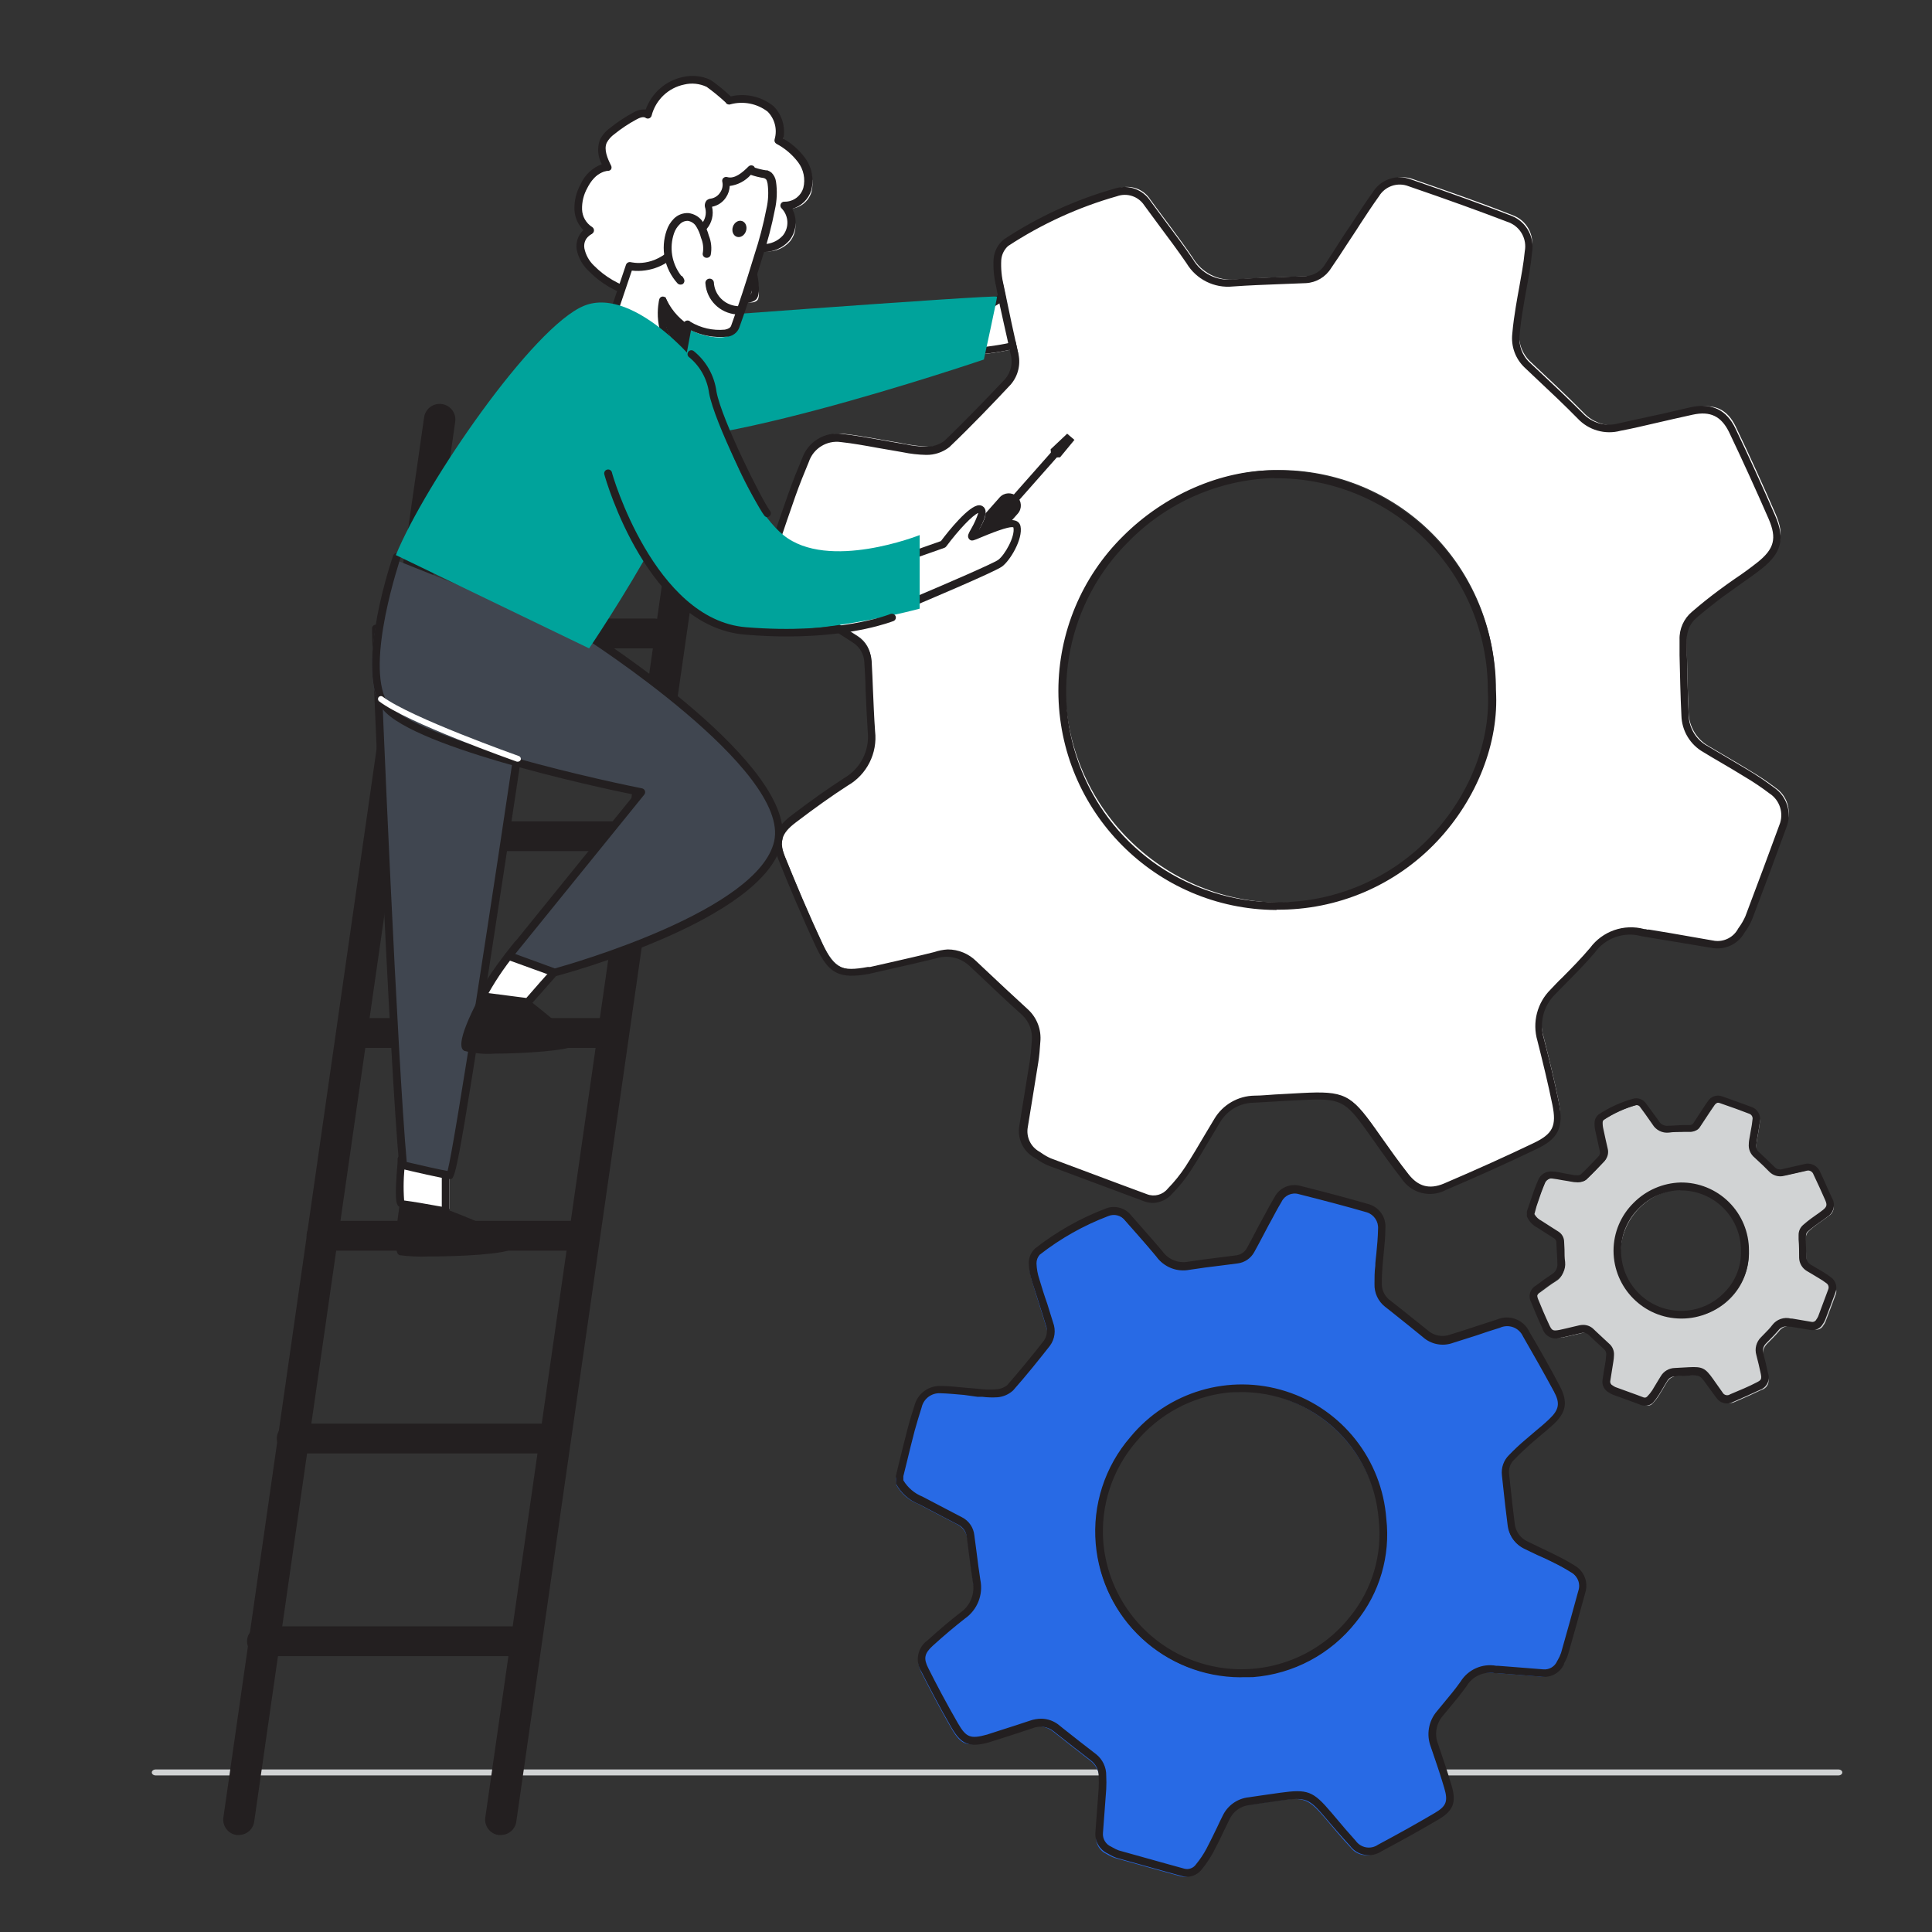 <?xml version="1.0" encoding="UTF-8"?>
<svg width="280px" height="280px" viewBox="0 0 280 280" version="1.1" xmlns="http://www.w3.org/2000/svg" xmlns:xlink="http://www.w3.org/1999/xlink">
    <rect x="0" y="0" width="280" height="280" fill="#333333" stroke="none"/>
    <defs>
        <rect id="path-1" x="0" y="0" width="280" height="280"></rect>
    </defs>
    <g id="1.3.2" stroke="none" stroke-width="1" fill="none" fill-rule="evenodd">
        <g id="数据管理-添加授权账户" transform="translate(-953, -314)">
            <g id="编组" transform="translate(953, 314)">
                <mask id="mask-2" fill="white">
                    <use xlink:href="#path-1"></use>
                </mask>
                <g id="矩形"></g>
                <g id="Settings_Flatline" mask="url(#mask-2)" fill-rule="nonzero">
                    <g transform="translate(22, 11)">
                        <path d="M127.904,29.727 C128.291,29.469 128.843,29.212 129.174,29.536 C129.505,29.861 129.306,30.454 129.041,30.846 C128.331,31.944 127.452,32.919 126.436,33.734 C128.164,32.928 130.003,32.392 131.889,32.144 C132.265,32.144 132.762,32.144 132.839,32.514 C132.916,32.883 132.64,33.073 132.397,33.253 C130.783,34.408 128.971,35.251 127.054,35.738 C128.195,35.547 129.366,35.67 130.443,36.096 C130.64,36.158 130.81,36.284 130.929,36.454 C131.128,36.868 130.686,37.282 130.289,37.506 C126.337,39.745 121.722,40.316 117.218,40.607 C117.038,40.638 116.852,40.61 116.688,40.529 C116.368,40.327 116.445,39.834 116.567,39.409 C118.333,34.462 123.72,32.469 127.904,29.727 Z" id="路径" fill="#FFFFFF"></path>
                        <path d="M116.805,40.619 C116.566,40.624 116.331,40.567 116.122,40.454 C115.594,40.047 115.445,39.332 115.769,38.759 C117.261,34.721 121.063,32.619 124.729,30.595 C125.72,30.045 126.745,29.495 127.69,28.9 C128.635,28.306 129.42,28.526 129.693,28.768 C130.206,29.23 130.194,29.979 129.693,30.771 C129.437,31.152 129.16,31.519 128.862,31.871 C129.915,31.563 130.993,31.342 132.084,31.211 C132.938,31.112 133.542,31.398 133.69,31.981 C133.769,32.311 133.69,32.796 133.007,33.28 C132.079,33.902 131.092,34.436 130.058,34.875 C130.317,34.941 130.572,35.022 130.821,35.117 C131.157,35.217 131.442,35.438 131.618,35.733 C131.936,36.339 131.618,37.032 130.729,37.494 C126.517,39.695 121.621,40.322 117.01,40.608 L116.805,40.619 Z M128.896,29.616 C128.681,29.645 128.476,29.728 128.304,29.858 L128.304,29.858 C127.337,30.452 126.301,31.024 125.299,31.585 C121.803,33.511 118.194,35.513 116.839,39.155 C116.783,39.295 116.76,39.446 116.771,39.596 C116.771,39.596 116.896,39.596 116.942,39.596 C121.496,39.321 126.164,38.759 130.183,36.614 C130.337,36.534 130.472,36.426 130.581,36.295 L130.581,36.295 L130.411,36.229 C129.394,35.844 128.288,35.734 127.211,35.909 C126.909,35.951 126.625,35.758 126.562,35.469 C126.505,35.182 126.69,34.902 126.984,34.831 C128.909,34.339 130.723,33.507 132.335,32.377 C132.381,32.35 132.423,32.317 132.46,32.278 L132.221,32.278 C130.33,32.507 128.487,33.015 126.756,33.786 C126.498,33.891 126.199,33.799 126.051,33.568 C125.903,33.338 125.951,33.038 126.164,32.862 C127.165,32.097 128.033,31.183 128.737,30.155 C128.878,29.987 128.955,29.777 128.953,29.561 L128.896,29.616 Z" id="形状" fill="#231F20"></path>
                        <path d="M244.438,246.308 L0.562,246.308 C0.252,246.308 0,246.114 0,245.876 C0,245.637 0.252,245.444 0.562,245.444 L244.438,245.444 C244.748,245.444 245,245.637 245,245.876 C245,246.114 244.748,246.308 244.438,246.308 Z" id="路径" fill="#D1D3D4"></path>
                        <path d="M68.097,35.736 C68.097,35.736 122.5,31.653 122.5,31.997 C122.5,32.341 120.592,41.103 120.592,41.103 C120.592,41.103 73.797,57.008 68.097,51.595 C62.397,46.183 68.097,35.736 68.097,35.736 Z" id="路径" fill="#00A39B"></path>
                        <path d="M50.567,254.942 C50.458,254.953 50.349,254.953 50.24,254.942 C49.01,254.763 48.158,253.627 48.333,252.402 L77.417,49.484 C77.594,48.242 78.749,47.379 79.996,47.556 C81.242,47.733 82.109,48.883 81.931,50.124 L52.824,253.02 C52.661,254.133 51.696,254.954 50.567,254.942 L50.567,254.942 Z" id="路径" fill="#231F20"></path>
                        <path d="M12.606,254.942 C12.498,254.953 12.388,254.953 12.28,254.942 C11.052,254.762 10.2,253.627 10.375,252.402 L39.465,49.484 C39.642,48.242 40.796,47.379 42.04,47.556 C43.285,47.733 44.151,48.883 43.973,50.124 L14.838,253.02 C14.676,254.124 13.726,254.943 12.606,254.942 L12.606,254.942 Z" id="路径" fill="#231F20"></path>
                        <path d="M52.117,229.023 L16.035,229.023 C14.802,229.023 13.803,228.056 13.803,226.863 C13.803,225.669 14.802,224.702 16.035,224.702 L52.117,224.702 C53.349,224.702 54.349,225.669 54.349,226.863 C54.349,228.056 53.349,229.023 52.117,229.023 Z" id="路径" fill="#231F20"></path>
                        <path d="M56.43,199.639 L20.348,199.639 C19.116,199.639 18.116,198.672 18.116,197.478 C18.116,196.285 19.116,195.318 20.348,195.318 L56.43,195.318 C57.663,195.318 58.662,196.285 58.662,197.478 C58.662,198.672 57.663,199.639 56.43,199.639 Z" id="路径" fill="#231F20"></path>
                        <path d="M60.743,170.255 L24.662,170.255 C23.429,170.255 22.43,169.288 22.43,168.094 C22.43,166.901 23.429,165.934 24.662,165.934 L60.743,165.934 C61.976,165.934 62.975,166.901 62.975,168.094 C62.975,169.288 61.976,170.255 60.743,170.255 Z" id="路径" fill="#231F20"></path>
                        <path d="M65.056,140.871 L28.976,140.871 C27.743,140.871 26.743,139.904 26.743,138.71 C26.743,137.517 27.743,136.55 28.976,136.55 L65.056,136.55 C66.289,136.55 67.289,137.517 67.289,138.71 C67.289,139.904 66.289,140.871 65.056,140.871 Z" id="路径" fill="#231F20"></path>
                        <path d="M69.369,112.351 L33.289,112.351 C32.056,112.351 31.056,111.384 31.056,110.19 C31.056,108.997 32.056,108.03 33.289,108.03 L69.369,108.03 C70.603,108.03 71.602,108.997 71.602,110.19 C71.602,111.384 70.603,112.351 69.369,112.351 Z" id="路径" fill="#231F20"></path>
                        <path d="M72.82,82.967 L36.74,82.967 C35.507,82.967 34.507,82 34.507,80.806 C34.507,79.613 35.507,78.646 36.74,78.646 L72.82,78.646 C74.053,78.646 75.053,79.613 75.053,80.806 C75.053,82 74.053,82.967 72.82,82.967 Z" id="路径" fill="#231F20"></path>
                        <path d="M89.797,70.082 C90.922,66.78 92.046,63.467 93.171,60.165 C93.767,58.463 94.453,56.784 95.15,55.104 C95.917,52.928 98.096,51.585 100.38,51.881 C103.057,52.185 105.7,52.749 108.365,53.177 C109.778,53.492 111.215,53.681 112.661,53.741 C113.727,53.764 114.769,53.426 115.619,52.783 C118.678,49.864 121.613,46.809 124.504,43.766 C125.51,42.602 125.853,41.005 125.415,39.529 C124.729,36.294 123.953,33.082 123.3,29.848 C122.991,28.595 122.87,27.304 122.941,26.016 C123.02,25.068 123.468,24.189 124.189,23.57 C129.118,20.352 134.502,17.894 140.159,16.278 C141.874,15.724 143.746,16.4 144.714,17.924 C146.749,20.73 148.898,23.457 150.843,26.32 C152.133,28.532 154.6,29.777 157.141,29.498 C160.661,29.239 164.204,29.183 167.747,29.014 C169.063,28.938 170.258,28.217 170.941,27.086 C172.2,25.216 173.392,23.3 174.63,21.451 C175.687,19.84 176.733,18.205 177.857,16.639 C178.871,14.977 180.917,14.269 182.738,14.948 C187.631,16.639 192.523,18.329 197.359,20.245 C199.249,20.995 200.353,22.973 200.002,24.979 C199.732,27.695 199.124,30.377 198.686,33.082 C198.483,34.356 198.292,35.641 198.191,36.925 C197.98,38.603 198.587,40.281 199.822,41.433 C202.397,43.868 205.018,46.268 207.503,48.804 C208.961,50.378 211.172,51.008 213.239,50.438 C216.737,49.672 220.212,48.827 223.709,48.06 C226.465,47.463 228.354,48.308 229.569,50.855 C231.571,55.04 233.494,59.255 235.338,63.501 C236.677,66.6 236.193,68.392 233.539,70.499 C231.739,71.931 229.794,73.17 227.916,74.534 C226.6,75.526 225.306,76.552 224.058,77.633 C222.982,78.524 222.38,79.865 222.427,81.262 C222.506,84.937 222.562,88.611 222.731,92.274 C222.784,94.305 223.899,96.158 225.666,97.154 C227.668,98.348 229.704,99.509 231.683,100.726 C232.932,101.463 234.138,102.272 235.293,103.149 C237.018,104.291 237.696,106.496 236.913,108.413 C235.308,112.83 233.663,117.241 231.976,121.644 C231.679,122.315 231.301,122.947 230.851,123.526 C230.037,124.985 228.387,125.764 226.746,125.464 C223.563,124.946 220.392,124.405 217.22,123.875 C216.984,123.875 216.737,123.875 216.5,123.763 C213.78,123.029 210.89,124.046 209.224,126.321 C207.436,128.44 205.411,130.356 203.477,132.362 C201.65,134.16 200.969,136.826 201.711,139.282 C202.487,142.37 203.252,145.458 203.882,148.58 C204.545,151.882 203.882,153.302 200.89,154.756 C196.583,156.829 192.208,158.779 187.81,160.661 C185.782,161.771 183.243,161.104 182.019,159.14 C180.32,156.987 178.757,154.733 177.171,152.49 C173.797,147.689 172.909,147.261 167.049,147.565 C164.8,147.678 162.461,147.825 160.167,147.949 C157.943,147.981 155.899,149.179 154.779,151.104 C153.385,153.358 152.047,155.77 150.584,158.035 C149.812,159.216 148.927,160.318 147.942,161.326 C147.052,162.38 145.595,162.756 144.309,162.262 C139.675,160.534 135.049,158.802 130.431,157.066 C129.804,156.788 129.208,156.444 128.654,156.041 C127.189,155.231 126.402,153.577 126.697,151.927 C127.203,148.783 127.743,145.649 128.226,142.505 C128.373,141.547 128.463,140.578 128.519,139.609 C128.693,138.015 128.1,136.433 126.922,135.348 C124.403,133.042 121.898,130.705 119.409,128.338 C117.968,126.925 115.873,126.411 113.943,126.997 C110.862,127.764 107.758,128.44 104.665,129.15 L104.305,129.24 C100.256,129.984 98.952,129.443 97.186,125.712 C95.24,121.565 93.463,117.327 91.731,113.078 C90.686,110.464 91.135,108.987 93.407,107.263 C95.881,105.381 98.389,103.555 100.999,101.876 C103.589,100.4 105.05,97.517 104.71,94.55 C104.485,91.248 104.395,87.946 104.226,84.632 C104.212,83.23 103.488,81.931 102.303,81.184 C99.559,79.425 96.792,77.701 94.059,75.92 C92.26,74.793 90.449,73.599 89.718,71.412 L89.797,70.082 Z M194.716,88.543 C194.734,80.181 191.418,72.157 185.504,66.257 C179.591,60.356 171.57,57.068 163.226,57.122 C148.774,57.054 132.376,69.756 132.388,88.577 C132.473,105.743 146.299,119.658 163.428,119.818 C183.503,119.852 195.604,102.394 194.716,88.543 Z" id="形状" fill="#FFFFFF"></path>
                        <path d="M145.136,163.341 C144.664,163.336 144.197,163.248 143.755,163.082 L139.958,161.664 C136.596,160.419 133.227,159.162 129.849,157.894 C129.276,157.645 128.73,157.336 128.221,156.972 L127.974,156.814 C126.302,155.908 125.397,154.031 125.727,152.155 C125.941,150.771 126.177,149.387 126.401,148.003 C126.693,146.247 126.974,144.492 127.255,142.736 C127.378,141.915 127.468,141.014 127.536,139.9 C127.696,138.481 127.175,137.07 126.132,136.097 C123.885,134.094 121.762,132.057 119.606,130.02 L118.617,129.097 C117.322,127.805 115.418,127.341 113.675,127.893 C111.519,128.422 109.351,128.917 107.183,129.401 L104.274,130.065 L104.016,130.132 C99.646,130.931 98.13,130.132 96.299,126.306 C94.154,121.726 92.256,117.135 90.841,113.646 C89.717,110.833 90.2,109.077 92.694,107.187 C95.558,105.004 97.984,103.293 100.309,101.785 C102.701,100.426 104.057,97.772 103.757,95.033 C103.623,92.985 103.533,90.903 103.443,88.889 C103.443,87.628 103.342,86.379 103.274,85.13 C103.266,83.911 102.64,82.779 101.612,82.126 L98.242,79.954 C96.636,78.941 95.019,77.917 93.413,76.87 C91.537,75.655 89.639,74.417 88.864,72.065 C88.853,72.005 88.853,71.944 88.864,71.885 L88.864,70.613 C88.854,70.554 88.854,70.493 88.864,70.433 L89.818,67.62 C90.616,65.257 91.413,62.882 92.256,60.53 C92.885,58.741 93.615,56.952 94.244,55.444 C95.087,53.024 97.517,51.535 100.051,51.888 C101.825,52.079 103.611,52.405 105.341,52.709 L108.037,53.182 L109.104,53.362 C110.133,53.593 111.183,53.718 112.238,53.733 C113.162,53.751 114.068,53.471 114.821,52.934 C118.078,49.817 121.122,46.621 123.672,43.932 C124.545,42.903 124.834,41.497 124.436,40.207 C124.132,38.778 123.818,37.348 123.492,35.93 C123.088,34.13 122.683,32.329 122.369,30.529 C122.049,29.223 121.924,27.877 121.998,26.534 C122.087,25.412 122.636,24.377 123.515,23.676 C128.467,20.409 133.892,17.927 139.599,16.316 C141.533,15.696 143.642,16.452 144.743,18.161 C145.462,19.152 146.192,20.131 146.922,21.11 C148.248,22.877 149.618,24.711 150.887,26.568 C152.06,28.606 154.327,29.754 156.66,29.493 C158.907,29.325 161.288,29.246 163.534,29.156 L167.275,29.01 C168.411,28.939 169.441,28.312 170.026,27.333 C170.768,26.208 171.487,25.082 172.205,23.957 C172.7,23.18 173.194,22.415 173.699,21.706 L174.227,20.896 C175.092,19.568 175.991,18.195 176.945,16.878 C178.088,15.005 180.399,14.211 182.449,14.988 C188.323,17.014 192.828,18.645 197.051,20.277 C199.176,21.109 200.424,23.324 200.038,25.577 C199.87,27.4 199.533,29.223 199.207,30.99 C199.039,31.902 198.882,32.802 198.736,33.714 C198.533,34.918 198.342,36.212 198.241,37.506 C198.048,39.01 198.592,40.515 199.702,41.546 L201.521,43.256 C203.464,45.079 205.475,46.981 207.373,48.883 C208.698,50.313 210.709,50.882 212.585,50.357 C214.292,49.986 215.954,49.592 217.707,49.232 C219.459,48.872 221.267,48.41 223.042,48.017 C226.097,47.364 228.22,48.377 229.523,51.122 C231.522,55.297 233.454,59.551 235.285,63.76 C236.722,67.068 236.194,69.139 233.33,71.412 C232.263,72.268 231.084,73.055 230.039,73.809 C229.264,74.349 228.5,74.935 227.737,75.452 C226.344,76.499 225.086,77.5 223.907,78.513 C222.959,79.297 222.431,80.479 222.48,81.709 L222.48,83.96 C222.548,86.807 222.604,89.767 222.738,92.67 C222.785,94.509 223.797,96.186 225.4,97.081 L227.939,98.578 C229.062,99.264 230.264,99.94 231.421,100.649 C232.68,101.405 233.899,102.228 235.071,103.113 C236.999,104.391 237.752,106.859 236.868,108.999 C235.352,113.174 233.735,117.495 231.938,122.221 C231.665,122.87 231.318,123.486 230.904,124.056 L230.803,124.213 C229.857,125.844 227.996,126.711 226.142,126.385 L219.695,125.316 L216.381,124.765 C216.211,124.745 216.042,124.715 215.876,124.674 C213.355,123.984 210.671,124.929 209.136,127.049 C207.878,128.546 206.474,129.964 205.127,131.325 L203.374,133.115 C201.689,134.772 201.061,137.23 201.746,139.495 C202.498,142.432 203.273,145.594 203.925,148.802 C204.655,152.392 203.857,154.046 200.634,155.554 C196.703,157.444 192.423,159.38 187.548,161.462 C185.288,162.665 182.485,161.931 181.101,159.774 C179.697,157.996 178.361,156.116 177.08,154.293 L176.238,153.112 C172.924,148.442 172.284,148.138 166.589,148.43 C165.287,148.487 163.995,148.565 162.692,148.644 L159.727,148.813 C157.689,148.828 155.813,149.925 154.796,151.694 C154.324,152.459 153.864,153.236 153.403,154.012 C152.504,155.542 151.572,157.118 150.595,158.626 C149.808,159.839 148.901,160.97 147.888,162.002 C147.191,162.804 146.197,163.288 145.136,163.341 L145.136,163.341 Z M115.349,126.599 C116.907,126.6 118.401,127.219 119.505,128.321 L120.482,129.243 C122.638,131.284 124.81,133.306 126.996,135.309 C128.293,136.51 128.951,138.253 128.771,140.013 C128.704,141.138 128.614,142.095 128.479,142.95 C128.198,144.717 127.906,146.472 127.625,148.239 C127.39,149.612 127.165,150.996 126.952,152.369 C126.701,153.793 127.383,155.218 128.648,155.914 L128.906,156.083 C129.344,156.399 129.814,156.667 130.31,156.882 L140.419,160.663 L144.215,162.069 C145.288,162.493 146.512,162.17 147.237,161.27 C148.196,160.291 149.057,159.221 149.809,158.074 C150.775,156.578 151.707,155.014 152.594,153.494 C153.055,152.718 153.515,151.941 153.987,151.165 C155.215,149.098 157.427,147.819 159.828,147.789 C160.816,147.789 161.793,147.676 162.782,147.62 L166.691,147.406 C172.767,147.091 173.767,147.575 177.316,152.56 L178.158,153.753 C179.428,155.554 180.753,157.422 182.135,159.177 C183.516,160.933 185.122,161.428 187.268,160.528 C192.131,158.446 196.388,156.522 200.308,154.642 C203.06,153.314 203.61,152.178 202.981,149.094 C202.352,146.011 201.555,142.759 200.814,139.833 C200.037,137.194 200.77,134.34 202.723,132.406 C203.307,131.798 203.846,131.201 204.486,130.605 C205.823,129.255 207.205,127.848 208.44,126.385 C210.249,123.938 213.37,122.853 216.302,123.65 C216.426,123.65 216.561,123.65 216.696,123.718 L216.976,123.718 L220.043,124.224 L226.49,125.35 C227.894,125.533 229.262,124.819 229.916,123.56 L230.028,123.403 C230.39,122.904 230.698,122.368 230.949,121.805 C232.746,117.078 234.319,112.802 235.869,108.593 C236.571,106.91 235.965,104.964 234.431,103.98 C233.295,103.116 232.11,102.32 230.882,101.594 C229.758,100.885 228.579,100.21 227.422,99.523 C226.569,99.028 225.726,98.533 224.884,98.015 C222.952,96.933 221.735,94.909 221.683,92.692 C221.537,89.778 221.48,86.818 221.413,83.96 L221.413,81.709 C221.358,80.145 222.03,78.645 223.233,77.647 C224.434,76.611 225.704,75.587 227.13,74.529 C227.894,73.967 228.669,73.404 229.455,72.864 C230.578,72.121 231.645,71.334 232.69,70.512 C235.15,68.554 235.543,67.023 234.319,64.188 C232.488,59.99 230.556,55.748 228.568,51.584 C227.445,49.333 225.883,48.545 223.334,49.097 C221.559,49.479 219.784,49.896 218.01,50.301 C216.235,50.706 214.64,51.1 212.877,51.426 C210.625,52.036 208.221,51.347 206.632,49.637 C204.745,47.713 202.745,45.833 200.802,44.01 L198.983,42.289 C197.632,41.023 196.961,39.189 197.174,37.348 C197.287,36.02 197.478,34.693 197.68,33.466 C197.826,32.554 197.994,31.632 198.163,30.72 C198.477,28.976 198.814,27.175 198.983,25.409 C199.317,23.665 198.377,21.927 196.736,21.256 C192.502,19.636 188.009,18.004 182.135,15.989 C180.546,15.369 178.741,15.981 177.855,17.441 C176.923,18.735 176.024,20.108 175.16,21.425 L174.643,22.235 C174.141,22.985 173.647,23.736 173.16,24.486 C172.43,25.611 171.7,26.736 170.914,27.862 C170.129,29.139 168.769,29.95 167.275,30.034 L163.534,30.18 C161.288,30.27 158.974,30.349 156.694,30.518 C153.983,30.803 151.353,29.486 149.955,27.142 C148.697,25.307 147.338,23.484 146.024,21.729 C145.293,20.738 144.563,19.759 143.845,18.769 C142.99,17.459 141.349,16.91 139.88,17.441 C134.284,19.029 128.963,21.461 124.099,24.655 C123.523,25.178 123.169,25.903 123.11,26.68 C123.044,27.91 123.161,29.143 123.458,30.338 C123.818,32.138 124.222,33.927 124.582,35.717 C124.896,37.146 125.222,38.575 125.525,40.004 C125.993,41.655 125.601,43.432 124.481,44.731 C121.92,47.465 118.864,50.672 115.585,53.801 C114.624,54.553 113.434,54.95 112.215,54.926 C111.083,54.903 109.955,54.775 108.845,54.543 L107.812,54.363 C106.902,54.217 105.993,54.048 105.083,53.891 C103.375,53.576 101.612,53.261 99.871,53.069 C97.833,52.777 95.877,53.984 95.221,55.939 C94.603,57.436 93.873,59.202 93.255,60.969 C92.424,63.321 91.627,65.684 90.829,68.048 L89.897,70.782 L89.897,71.806 C90.571,73.73 92.2,74.788 93.918,75.914 C95.637,77.039 97.175,77.996 98.793,79.02 L102.162,81.191 C103.495,82.041 104.313,83.503 104.341,85.085 C104.409,86.334 104.465,87.595 104.51,88.855 C104.6,90.858 104.678,92.94 104.824,94.977 C105.195,98.161 103.635,101.259 100.86,102.854 C98.557,104.34 96.165,106.039 93.312,108.211 C91.222,109.798 90.874,111.002 91.829,113.354 C93.233,116.82 95.12,121.4 97.265,125.946 C98.86,129.322 99.894,129.851 103.757,129.142 C103.817,129.148 103.877,129.148 103.937,129.142 L104.094,129.142 L106.88,128.512 C109.036,128.017 111.204,127.533 113.35,126.993 C113.996,126.773 114.668,126.64 115.349,126.599 L115.349,126.599 Z M163.018,120.882 L162.95,120.882 C145.505,120.789 131.406,106.604 131.388,89.125 C131.393,80.693 134.771,72.615 140.767,66.697 C146.754,60.722 154.919,57.154 162.625,57.154 L162.748,57.154 C171.242,57.064 179.418,60.391 185.443,66.39 C191.469,72.388 194.841,80.558 194.804,89.069 C195.265,96.586 192.086,104.745 186.29,110.912 C180.243,117.331 171.794,120.929 162.984,120.837 L163.018,120.882 Z M162.625,58.28 C154.677,58.511 147.126,61.814 141.553,67.496 C132.786,76.196 130.116,89.331 134.788,100.773 C139.461,112.216 150.555,119.709 162.894,119.757 L162.962,119.757 C171.459,119.828 179.6,116.345 185.426,110.146 C191.042,104.193 194.074,96.339 193.625,89.125 L193.625,89.125 C193.665,80.91 190.412,73.022 184.598,67.23 C178.783,61.438 170.891,58.226 162.692,58.313 L162.625,58.28 Z" id="形状" fill="#231F20"></path>
                        <path d="M200.174,165.126 C200.51,164.141 200.835,163.156 201.182,162.183 C201.361,161.668 201.574,161.176 201.776,160.673 C202.007,160.03 202.654,159.634 203.332,159.721 C204.138,159.811 204.922,159.979 205.717,160.102 C206.137,160.196 206.564,160.252 206.994,160.27 C207.313,160.277 207.625,160.174 207.878,159.979 C208.785,159.117 209.659,158.211 210.521,157.294 C210.818,156.944 210.922,156.471 210.801,156.029 C210.588,155.078 210.364,154.116 210.163,153.154 C210.07,152.789 210.035,152.411 210.062,152.035 C210.082,151.753 210.215,151.49 210.432,151.308 C211.898,150.347 213.503,149.615 215.191,149.137 C215.702,148.973 216.259,149.175 216.545,149.629 C217.15,150.457 217.788,151.274 218.371,152.124 C218.758,152.78 219.494,153.148 220.252,153.064 C221.304,152.986 222.357,152.975 223.41,152.919 C223.802,152.898 224.158,152.684 224.361,152.348 C224.742,151.789 225.089,151.229 225.481,150.659 C225.873,150.088 226.108,149.696 226.444,149.226 C226.749,148.735 227.357,148.525 227.9,148.723 C229.356,149.226 230.811,149.752 232.256,150.301 C232.822,150.521 233.151,151.113 233.04,151.71 C232.961,152.516 232.782,153.31 232.648,154.116 C232.592,154.496 232.536,154.877 232.502,155.235 C232.438,155.732 232.622,156.23 232.995,156.566 C233.756,157.294 234.54,158.01 235.234,158.804 C235.669,159.274 236.331,159.46 236.948,159.285 C237.989,159.061 239.019,158.815 240.061,158.58 C240.774,158.347 241.544,158.717 241.807,159.419 C242.401,160.661 242.983,161.914 243.532,163.179 C243.745,163.522 243.808,163.938 243.707,164.329 C243.605,164.72 243.348,165.052 242.994,165.249 C242.457,165.674 241.875,166.043 241.326,166.457 C240.777,166.871 240.553,167.05 240.206,167.375 C239.877,167.65 239.699,168.065 239.725,168.493 C239.725,169.612 239.725,170.731 239.814,171.772 C239.838,172.371 240.168,172.916 240.688,173.215 C241.292,173.573 241.897,173.909 242.49,174.334 C242.849,174.558 243.218,174.793 243.554,175.05 C244.067,175.392 244.272,176.044 244.047,176.617 C243.565,177.926 243.073,179.246 242.569,180.555 C242.487,180.752 242.378,180.937 242.244,181.103 C242.014,181.548 241.515,181.786 241.024,181.685 L238.191,181.215 L237.978,181.215 C237.168,180.991 236.304,181.289 235.805,181.965 C235.268,182.603 234.686,183.173 234.092,183.766 C233.549,184.302 233.346,185.094 233.566,185.825 C233.801,186.742 234.025,187.66 234.215,188.589 C234.364,188.949 234.351,189.356 234.18,189.707 C234.009,190.058 233.696,190.319 233.32,190.423 C232.043,191.039 230.733,191.621 229.423,192.18 C228.817,192.508 228.06,192.307 227.698,191.721 C227.194,191.084 226.724,190.412 226.254,189.752 C225.235,188.32 224.977,188.197 223.23,188.286 L221.181,188.398 C220.516,188.406 219.904,188.763 219.569,189.338 C219.154,190.021 218.763,190.726 218.326,191.397 C218.093,191.743 217.831,192.069 217.542,192.37 C217.272,192.701 216.816,192.815 216.422,192.65 C215.045,192.135 213.656,191.632 212.279,191.106 C212.093,191.025 211.917,190.923 211.753,190.804 C211.307,190.574 211.069,190.075 211.171,189.584 C211.327,188.644 211.484,187.716 211.63,186.776 C211.63,186.496 211.697,186.205 211.719,185.926 C211.769,185.448 211.591,184.976 211.238,184.65 C210.487,183.968 209.748,183.274 208.998,182.569 C208.57,182.151 207.947,182.001 207.375,182.177 C206.456,182.401 205.527,182.603 204.609,182.815 L204.497,182.815 C203.299,183.039 202.907,182.882 202.38,181.775 C201.854,180.667 201.261,179.279 200.757,178.015 C200.586,177.721 200.542,177.371 200.635,177.044 C200.728,176.717 200.949,176.441 201.249,176.281 C201.988,175.733 202.739,175.162 203.489,174.692 C204.284,174.244 204.727,173.359 204.609,172.454 C204.542,171.47 204.519,170.485 204.463,169.512 C204.46,169.094 204.245,168.706 203.892,168.482 C203.075,167.956 202.246,167.453 201.44,166.916 C200.861,166.636 200.401,166.161 200.141,165.573 L200.174,165.126 Z M231.438,170.608 C231.444,168.122 230.455,165.736 228.69,163.983 C226.925,162.23 224.532,161.256 222.043,161.277 C216.966,161.421 212.908,165.544 212.85,170.619 C212.88,175.718 216.997,179.851 222.099,179.906 C224.58,179.936 226.967,178.967 228.724,177.218 C230.481,175.469 231.46,173.086 231.438,170.608 L231.438,170.608 Z" id="形状" fill="#D1D3D4"></path>
                        <path d="M216.372,192.722 C216.186,192.72 216.001,192.686 215.826,192.622 L214.789,192.231 C213.763,191.851 212.725,191.471 211.711,191.113 C211.512,191.025 211.322,190.921 211.142,190.801 C210.491,190.442 210.134,189.714 210.25,188.979 L210.439,187.773 L210.707,186.186 C210.707,185.918 210.763,185.65 210.785,185.382 C210.823,185.076 210.716,184.77 210.495,184.555 C209.837,183.963 209.201,183.37 208.566,182.767 L208.253,182.477 C207.96,182.188 207.531,182.085 207.138,182.208 L205.22,182.655 L204.372,182.845 L204.239,182.845 C203.701,183.056 203.1,183.03 202.584,182.772 C202.068,182.514 201.684,182.05 201.529,181.493 C200.882,180.119 200.313,178.756 199.9,177.717 C199.439,176.873 199.737,175.815 200.569,175.337 C201.428,174.678 202.164,174.164 202.856,173.706 C203.454,173.379 203.791,172.718 203.703,172.041 C203.703,171.426 203.636,170.801 203.614,170.175 L203.558,169.058 C203.563,168.822 203.445,168.602 203.246,168.477 L202.242,167.84 L200.793,166.912 C200.114,166.564 199.58,165.986 199.287,165.281 C199.275,165.222 199.275,165.161 199.287,165.102 L199.287,164.745 C199.275,164.686 199.275,164.625 199.287,164.566 L199.622,163.583 L200.291,161.616 C200.48,161.102 200.681,160.588 200.893,160.086 C201.213,159.208 202.098,158.67 203.023,158.789 C203.558,158.789 204.138,158.946 204.618,159.035 L205.421,159.181 L205.744,159.236 C206.022,159.3 206.306,159.334 206.592,159.337 C206.772,159.34 206.949,159.293 207.105,159.203 C208.064,158.287 208.967,157.337 209.714,156.544 C209.88,156.327 209.929,156.044 209.848,155.784 C209.759,155.359 209.659,154.935 209.569,154.521 C209.48,154.108 209.324,153.404 209.212,152.901 C209.112,152.477 209.075,152.04 209.101,151.605 C209.142,151.161 209.369,150.755 209.725,150.488 C211.235,149.499 212.886,148.746 214.621,148.253 C215.353,148.025 216.148,148.307 216.573,148.946 C216.785,149.248 216.997,149.538 217.22,149.829 C217.621,150.365 218.023,150.946 218.402,151.449 C218.666,151.943 219.207,152.223 219.763,152.153 C220.443,152.153 221.134,152.074 221.826,152.052 L222.941,152.052 C223.157,152.042 223.352,151.919 223.454,151.728 L224.09,150.745 L224.703,149.806 C224.971,149.393 225.227,148.991 225.517,148.6 C225.953,147.9 226.821,147.606 227.591,147.896 C229.342,148.499 230.692,149.013 231.952,149.471 C232.736,149.792 233.197,150.61 233.067,151.449 C233.011,152.007 232.911,152.566 232.822,153.091 C232.766,153.359 232.721,153.627 232.677,153.896 C232.632,154.164 232.565,154.622 232.532,155.013 C232.485,155.341 232.601,155.671 232.844,155.896 L233.391,156.41 C233.982,156.968 234.573,157.527 235.142,158.097 C235.433,158.435 235.898,158.567 236.324,158.432 L237.84,158.086 L239.435,157.728 C240.39,157.434 241.411,157.919 241.788,158.845 C242.39,160.097 242.903,161.348 243.506,162.622 C244.061,163.57 243.753,164.79 242.814,165.359 C242.491,165.616 242.145,165.851 241.811,166.086 L241.141,166.566 C240.762,166.845 240.383,167.147 240.026,167.449 C239.832,167.606 239.724,167.847 239.736,168.097 L239.736,168.644 C239.736,169.527 239.736,170.41 239.814,171.281 C239.825,171.696 240.054,172.074 240.417,172.275 L241.164,172.722 L242.212,173.337 C242.598,173.568 242.97,173.822 243.327,174.097 C244.052,174.587 244.332,175.522 243.996,176.331 C243.517,177.65 243.026,178.957 242.524,180.264 C242.437,180.487 242.32,180.697 242.179,180.89 C241.82,181.532 241.095,181.877 240.372,181.75 L237.55,181.281 L237.294,181.281 C236.69,181.116 236.047,181.348 235.688,181.862 C235.309,182.309 234.896,182.734 234.472,183.158 L233.959,183.683 C233.544,184.075 233.392,184.671 233.569,185.214 C233.803,186.13 234.037,187.058 234.227,187.996 C234.4,188.479 234.371,189.011 234.146,189.472 C233.921,189.933 233.52,190.283 233.034,190.443 C231.863,191.002 230.58,191.56 229.13,192.197 C228.298,192.628 227.275,192.364 226.755,191.583 C226.331,191.057 225.952,190.465 225.562,189.963 L225.294,189.594 C224.391,188.32 224.324,188.287 222.762,188.365 L220.733,188.476 C220.269,188.487 219.845,188.742 219.618,189.147 L219.205,189.828 C218.937,190.298 218.658,190.756 218.368,191.214 C218.121,191.612 217.837,191.986 217.521,192.331 C217.204,192.607 216.791,192.747 216.372,192.722 Z M207.45,181.013 C208.013,181.011 208.554,181.232 208.956,181.627 L209.257,181.918 L211.175,183.706 C211.682,184.118 211.956,184.752 211.911,185.404 C211.904,185.711 211.874,186.017 211.822,186.32 C211.744,186.856 211.655,187.437 211.566,187.929 L211.376,189.125 C211.32,189.396 211.459,189.669 211.711,189.784 C211.838,189.881 211.977,189.964 212.123,190.03 L215.201,191.147 L216.238,191.538 C216.372,191.538 216.528,191.605 216.729,191.393 C216.993,191.121 217.232,190.825 217.443,190.51 C217.722,190.063 217.989,189.616 218.257,189.158 L218.681,188.465 C219.106,187.736 219.878,187.279 220.722,187.259 L222.762,187.147 C224.703,187.046 225.127,187.247 226.264,188.845 L226.521,189.214 C226.9,189.75 227.279,190.275 227.636,190.789 C227.735,190.987 227.915,191.132 228.13,191.185 C228.344,191.239 228.571,191.196 228.751,191.069 C230.19,190.465 231.45,189.951 232.61,189.337 C233.257,189.013 233.335,188.856 233.19,188.119 C233,187.203 232.777,186.287 232.543,185.382 C232.275,184.467 232.533,183.479 233.212,182.812 L233.736,182.275 C234.138,181.873 234.528,181.471 234.852,181.035 C235.482,180.201 236.552,179.83 237.562,180.097 L237.74,180.097 L240.562,180.577 C240.835,180.63 241.109,180.493 241.231,180.242 C241.333,180.101 241.423,179.952 241.498,179.795 C241.989,178.488 242.48,177.18 242.959,175.873 C243.106,175.532 242.977,175.135 242.658,174.946 C242.332,174.696 241.989,174.468 241.632,174.264 L240.617,173.65 L239.859,173.203 C239.189,172.801 238.769,172.085 238.744,171.303 C238.744,170.41 238.744,169.527 238.666,168.644 L238.666,168.018 C238.649,167.438 238.9,166.881 239.346,166.51 C239.725,166.175 240.115,165.862 240.528,165.56 L241.219,165.069 C241.543,164.845 241.855,164.622 242.167,164.376 C242.759,163.907 242.825,163.639 242.535,162.957 C241.989,161.706 241.42,160.465 240.829,159.225 C240.759,159.001 240.599,158.817 240.387,158.717 C240.175,158.617 239.931,158.611 239.714,158.7 L238.141,159.058 L236.602,159.404 C235.799,159.626 234.938,159.38 234.372,158.767 C233.814,158.197 233.257,157.65 232.655,157.113 L232.108,156.6 C231.633,156.132 231.392,155.476 231.45,154.812 C231.45,154.41 231.539,154.019 231.606,153.627 C231.673,153.236 231.707,153.08 231.751,152.801 C231.856,152.291 231.935,151.777 231.985,151.259 C232.062,150.917 231.883,150.569 231.562,150.432 C230.313,149.952 228.985,149.46 227.246,148.868 C226.937,148.738 226.582,148.87 226.432,149.169 C226.153,149.538 225.896,149.929 225.651,150.287 L225.049,151.225 L224.391,152.231 C224.086,152.714 223.566,153.018 222.997,153.046 L221.881,153.046 C221.212,153.046 220.543,153.046 219.863,153.147 C218.912,153.248 217.989,152.785 217.499,151.963 C217.131,151.415 216.74,150.901 216.383,150.376 C216.16,150.074 215.937,149.784 215.725,149.482 C215.575,149.216 215.254,149.098 214.967,149.203 C213.34,149.662 211.794,150.37 210.383,151.303 C210.32,151.392 210.281,151.496 210.272,151.605 C210.257,151.932 210.287,152.259 210.361,152.577 C210.473,153.114 210.584,153.639 210.707,154.175 C210.83,154.711 210.896,155.024 210.997,155.449 C211.16,156.066 211.006,156.724 210.584,157.203 C209.826,158.019 208.911,158.979 207.93,159.918 C207.573,160.204 207.127,160.358 206.67,160.354 C206.295,160.351 205.921,160.31 205.555,160.231 L205.253,160.175 L204.428,160.041 C203.926,159.951 203.424,159.851 202.911,159.795 C202.479,159.735 202.066,159.994 201.93,160.41 C201.729,160.901 201.529,161.393 201.35,161.884 L200.681,163.84 L200.38,164.957 C200.614,165.372 200.968,165.707 201.395,165.918 L202.856,166.856 L203.859,167.493 C204.365,167.809 204.676,168.36 204.685,168.957 L204.74,170.074 C204.74,170.689 204.74,171.303 204.83,171.907 C204.941,172.994 204.409,174.046 203.469,174.599 C202.8,175.024 202.097,175.527 201.239,176.164 C200.748,176.532 200.703,176.7 200.915,177.281 C201.328,178.309 201.897,179.661 202.521,181.002 C202.923,181.851 203.045,181.918 204.027,181.739 L204.963,181.527 L206.859,181.08 C207.053,181.035 207.251,181.013 207.45,181.013 L207.45,181.013 Z M221.614,180.097 L221.614,180.097 C216.216,180.06 211.857,175.672 211.844,170.264 C211.845,167.654 212.894,165.153 214.755,163.326 C216.56,161.503 218.996,160.447 221.558,160.376 C224.183,160.346 226.71,161.372 228.574,163.225 C230.437,165.077 231.482,167.601 231.472,170.231 C231.544,172.751 230.595,175.194 228.84,177.002 C226.982,178.991 224.378,180.113 221.658,180.097 L221.614,180.097 Z M221.502,161.493 C219.241,161.556 217.094,162.498 215.514,164.119 C213.865,165.737 212.937,167.952 212.937,170.264 C212.943,175.058 216.807,178.949 221.591,178.979 L221.591,178.979 C224.01,179 226.326,178.008 227.982,176.242 C229.532,174.655 230.374,172.506 230.313,170.287 L230.313,170.287 C230.328,167.949 229.404,165.704 227.749,164.056 C226.094,162.408 223.846,161.497 221.513,161.527 L221.502,161.493 Z" id="形状" fill="#231F20"></path>
                        <path d="M107.835,203.353 C108.395,201.107 108.956,198.862 109.506,196.617 C109.809,195.494 110.168,194.371 110.527,193.181 C110.907,191.703 112.268,190.692 113.791,190.756 C115.575,190.756 117.347,191.026 119.12,191.16 C120.071,191.285 121.032,191.327 121.991,191.284 C122.696,191.242 123.364,190.961 123.887,190.487 C125.738,188.387 127.499,186.209 129.227,184.02 C129.818,183.194 129.953,182.126 129.586,181.18 C128.958,179.091 128.262,177.026 127.645,174.926 C127.37,174.123 127.218,173.283 127.196,172.434 C127.185,171.803 127.433,171.194 127.881,170.75 C130.941,168.349 134.344,166.422 137.977,165.035 C139.078,164.576 140.349,164.917 141.073,165.866 C142.576,167.595 144.135,169.234 145.56,171.042 C146.537,172.422 148.231,173.102 149.89,172.782 C152.201,172.411 154.534,172.164 156.856,171.85 C157.72,171.726 158.467,171.184 158.853,170.402 C159.571,169.099 160.244,167.775 160.951,166.461 C161.568,165.338 162.162,164.216 162.813,163.093 C163.388,161.945 164.696,161.366 165.932,161.712 C169.297,162.543 172.573,163.407 175.871,164.362 C177.156,164.75 177.994,165.987 177.879,167.326 C177.879,169.133 177.598,170.929 177.475,172.737 C177.407,173.59 177.351,174.443 177.363,175.297 C177.323,176.407 177.815,177.47 178.686,178.16 C180.526,179.619 182.388,181.045 184.161,182.572 C185.213,183.526 186.709,183.816 188.042,183.324 C190.286,182.628 192.529,181.864 194.773,181.168 C196.298,180.505 198.074,181.17 198.789,182.673 C200.348,185.311 201.851,187.983 203.276,190.666 C204.33,192.631 204.117,193.832 202.479,195.37 C201.358,196.415 200.168,197.346 199.035,198.346 C198.217,199.075 197.42,199.816 196.657,200.591 C195.997,201.237 195.678,202.155 195.793,203.072 C196.052,205.486 196.298,207.9 196.624,210.302 C196.777,211.644 197.632,212.802 198.867,213.345 C200.247,214.018 201.649,214.67 203.029,215.354 C203.893,215.769 204.732,216.234 205.542,216.747 C206.747,217.395 207.321,218.809 206.91,220.115 C206.103,223.123 205.261,226.121 204.409,229.096 C204.253,229.55 204.05,229.987 203.803,230.398 C203.383,231.414 202.364,232.051 201.268,231.981 C199.148,231.824 197.027,231.645 194.907,231.476 C194.75,231.476 194.582,231.476 194.425,231.476 C192.588,231.138 190.733,231.974 189.77,233.576 C188.715,235.069 187.526,236.45 186.337,237.876 C185.231,239.162 184.928,240.956 185.552,242.535 C186.247,244.522 186.92,246.509 187.515,248.53 C188.109,250.551 187.795,251.64 185.899,252.763 C183.173,254.368 180.403,255.906 177.609,257.388 C176.336,258.235 174.622,257.94 173.706,256.714 C172.46,255.401 171.305,253.997 170.138,252.617 C167.614,249.653 167.031,249.417 163.172,249.945 L158.685,250.596 C157.223,250.741 155.944,251.645 155.32,252.976 C154.534,254.581 153.783,256.198 152.953,257.781 C152.505,258.598 151.983,259.372 151.393,260.094 C150.868,260.841 149.925,261.171 149.049,260.913 C145.908,260.038 142.756,259.173 139.615,258.286 C139.182,258.14 138.768,257.944 138.381,257.702 C137.373,257.258 136.763,256.217 136.866,255.12 C137.012,253.021 137.192,250.921 137.337,248.822 C137.371,248.182 137.371,247.542 137.337,246.902 C137.354,245.848 136.877,244.846 136.047,244.196 C134.252,242.815 132.48,241.412 130.708,240.009 C129.679,239.159 128.27,238.935 127.028,239.425 C125.031,240.11 123.035,240.727 121.027,241.378 C120.954,241.406 120.879,241.429 120.802,241.446 C118.177,242.164 117.28,241.895 115.911,239.537 C114.386,236.921 112.972,234.227 111.604,231.532 C110.762,229.871 110.975,228.872 112.378,227.603 C113.78,226.334 115.451,224.886 117.067,223.629 C118.695,222.515 119.495,220.532 119.097,218.599 C118.772,216.443 118.525,214.265 118.222,212.11 C118.132,211.188 117.584,210.373 116.764,209.943 C114.846,208.944 112.927,207.967 111.032,206.945 C109.703,206.434 108.598,205.467 107.913,204.217 L107.835,203.353 Z M178.013,209.528 C177.549,204.019 174.905,198.925 170.668,195.378 C166.431,191.832 160.953,190.127 155.454,190.644 C145.93,191.419 135.845,200.748 136.922,213.098 C137.95,224.389 147.849,232.761 159.145,231.892 C172.393,230.78 179.371,218.61 178.013,209.528 Z" id="形状" fill="#286AE5"></path>
                        <path d="M150.04,261 C149.783,261 149.526,260.963 149.279,260.888 L146.716,260.182 C144.478,259.543 142.139,258.915 139.856,258.264 C139.464,258.131 139.089,257.955 138.737,257.738 L138.558,257.637 C137.358,257.086 136.636,255.837 136.756,254.52 C136.823,253.578 136.89,252.625 136.968,251.684 C137.058,250.562 137.147,249.385 137.226,248.242 C137.26,247.622 137.26,247.001 137.226,246.381 C137.227,245.498 136.812,244.667 136.106,244.138 C134.495,242.905 132.894,241.638 131.305,240.383 L130.768,239.957 C129.89,239.224 128.679,239.038 127.623,239.475 C126.224,239.946 124.814,240.405 123.404,240.854 L121.635,241.414 L121.378,241.504 C118.468,242.3 117.338,241.851 115.872,239.329 C114.193,236.436 112.682,233.522 111.552,231.302 C110.568,229.781 110.964,227.754 112.447,226.716 C114.215,225.113 115.715,223.846 117.17,222.725 C118.62,221.732 119.334,219.965 118.983,218.241 C118.77,216.895 118.602,215.539 118.423,214.194 C118.323,213.375 118.222,212.557 118.11,211.738 C118.03,211 117.59,210.349 116.935,210.001 L114.562,208.767 L111.205,207.007 C109.762,206.447 108.57,205.384 107.847,204.014 C107.841,203.954 107.841,203.894 107.847,203.834 L107.847,203.072 C107.83,203.002 107.83,202.929 107.847,202.859 L108.328,200.864 C108.72,199.294 109.1,197.713 109.515,196.144 C109.828,194.933 110.186,193.756 110.544,192.668 C110.99,190.997 112.511,189.843 114.238,189.865 L114.338,189.865 C115.525,189.865 116.722,190.011 117.875,190.112 L119.688,190.269 L120.404,190.336 C121.082,190.403 121.764,190.403 122.441,190.336 C123.008,190.306 123.549,190.094 123.986,189.731 C125.944,187.489 127.769,185.246 129.291,183.296 C129.764,182.616 129.861,181.742 129.548,180.975 C129.279,180.044 128.977,179.136 128.686,178.217 C128.317,177.096 127.959,175.896 127.567,174.719 C127.28,173.862 127.122,172.966 127.097,172.062 C127.094,171.261 127.422,170.494 128.004,169.943 C131.102,167.509 134.551,165.558 138.233,164.158 C139.549,163.624 141.06,164.027 141.937,165.145 C142.463,165.75 142.989,166.356 143.527,166.95 C144.5,168.071 145.508,169.192 146.448,170.313 C147.294,171.537 148.785,172.141 150.242,171.849 C151.742,171.614 153.275,171.423 154.719,171.244 L157.17,170.93 C157.85,170.844 158.442,170.423 158.748,169.809 C159.173,169.035 159.587,168.262 159.99,167.477 C160.281,166.95 160.561,166.356 160.841,165.874 L161.176,165.268 C161.669,164.338 162.172,163.407 162.71,162.51 C163.407,161.148 164.961,160.46 166.436,160.862 C170.443,161.871 173.51,162.69 176.364,163.519 C177.901,163.963 178.913,165.431 178.781,167.028 C178.781,168.239 178.647,169.472 178.535,170.65 C178.468,171.255 178.412,171.86 178.367,172.466 C178.311,173.262 178.255,174.114 178.266,174.966 C178.227,175.91 178.644,176.815 179.385,177.399 L180.661,178.396 C182.049,179.518 183.493,180.639 184.869,181.76 C185.776,182.596 187.078,182.844 188.227,182.399 C189.346,182.062 190.465,181.704 191.529,181.345 L194.976,180.224 C196.748,179.471 198.798,180.246 199.632,181.984 C201.187,184.619 202.709,187.309 204.108,189.978 C205.228,192.141 205.015,193.644 203.213,195.359 C202.553,195.975 201.848,196.57 201.165,197.13 C200.695,197.534 200.214,197.926 199.755,198.341 C198.893,199.103 198.132,199.821 197.416,200.583 C196.873,201.11 196.611,201.862 196.711,202.612 L196.867,204.059 C197.069,205.976 197.281,207.904 197.528,209.821 C197.651,210.967 198.377,211.959 199.43,212.422 L201.165,213.263 C201.971,213.644 202.788,214.037 203.594,214.44 C204.469,214.865 205.321,215.336 206.145,215.853 C207.564,216.622 208.236,218.293 207.746,219.833 C206.94,222.837 206.1,225.831 205.25,228.802 C205.103,229.256 204.904,229.693 204.657,230.102 L204.657,230.214 C204.098,231.418 202.842,232.137 201.523,232.008 L197.147,231.66 L195.021,231.492 L194.662,231.492 C193.04,231.196 191.404,231.937 190.555,233.353 C189.805,234.418 188.966,235.427 188.149,236.414 C187.791,236.829 187.444,237.255 187.097,237.681 C186.123,238.815 185.864,240.398 186.425,241.784 C187.074,243.679 187.768,245.719 188.384,247.805 C189.089,250.204 188.619,251.426 186.515,252.67 C184.03,254.139 181.322,255.652 178.222,257.3 C176.736,258.294 174.735,257.949 173.666,256.516 C172.637,255.394 171.652,254.273 170.701,253.152 L170.085,252.423 C167.69,249.609 167.265,249.441 163.627,249.946 L161.042,250.316 L159.139,250.596 C157.862,250.71 156.741,251.496 156.196,252.659 C155.927,253.197 155.67,253.78 155.412,254.273 C154.898,255.394 154.383,256.415 153.823,257.468 C153.363,258.318 152.823,259.121 152.212,259.868 C151.706,260.566 150.901,260.985 150.04,261 L150.04,261 Z M128.888,238.084 C129.839,238.09 130.76,238.422 131.495,239.026 L132.033,239.463 C133.622,240.719 135.211,241.975 136.823,243.208 C137.791,243.957 138.347,245.122 138.322,246.347 C138.357,247.001 138.357,247.655 138.322,248.309 C138.244,249.43 138.155,250.618 138.065,251.773 C137.987,252.715 137.92,253.657 137.852,254.598 C137.757,255.478 138.254,256.315 139.072,256.65 L139.251,256.751 C139.545,256.929 139.856,257.075 140.18,257.188 L147.041,259.105 L149.604,259.812 C150.263,260.005 150.97,259.746 151.35,259.173 C151.923,258.477 152.425,257.726 152.85,256.93 C153.398,255.899 153.902,254.834 154.416,253.78 C154.674,253.231 154.931,252.659 155.2,252.154 C155.909,250.657 157.348,249.641 158.994,249.475 L160.896,249.195 L163.493,248.825 C167.533,248.264 168.294,248.556 170.947,251.684 L171.574,252.423 C172.502,253.545 173.476,254.666 174.483,255.787 C175.228,256.827 176.668,257.077 177.718,256.347 C180.784,254.711 183.482,253.197 185.955,251.74 C187.612,250.764 187.88,250.058 187.321,248.152 C186.761,246.246 186.022,244.071 185.373,242.188 C184.686,240.432 185.022,238.44 186.246,237.008 L187.298,235.73 C188.104,234.766 188.932,233.768 189.66,232.737 C190.742,230.971 192.794,230.05 194.83,230.416 L195.076,230.416 L197.248,230.584 L201.624,230.932 C202.502,231.031 203.341,230.538 203.683,229.721 L203.75,229.609 C203.951,229.272 204.116,228.915 204.243,228.544 C205.093,225.55 205.921,222.568 206.738,219.575 C207.11,218.508 206.63,217.33 205.619,216.828 C204.828,216.33 204.01,215.877 203.168,215.472 C202.374,215.068 201.568,214.687 200.762,214.351 L199.016,213.51 C197.629,212.876 196.674,211.562 196.498,210.045 C196.24,208.117 196.039,206.189 195.826,204.261 L195.67,202.814 C195.539,201.728 195.919,200.643 196.699,199.877 C197.427,199.126 198.21,198.375 199.094,197.635 C199.564,197.22 200.046,196.816 200.527,196.413 C201.198,195.852 201.881,195.292 202.519,194.675 C203.963,193.307 204.131,192.366 203.202,190.65 C201.758,187.993 200.247,185.314 198.725,182.679 C198.447,182.066 197.936,181.589 197.305,181.355 C196.675,181.121 195.977,181.15 195.367,181.435 C194.248,181.782 193.073,182.152 191.932,182.556 L188.574,183.621 C187.065,184.17 185.376,183.838 184.187,182.758 C182.833,181.636 181.4,180.515 180.012,179.394 L178.736,178.385 C177.728,177.596 177.158,176.37 177.203,175.089 C177.203,174.192 177.203,173.318 177.315,172.488 C177.315,171.883 177.416,171.266 177.472,170.661 C177.584,169.54 177.696,168.295 177.718,167.118 C177.803,166.041 177.142,165.045 176.117,164.708 C173.264,163.878 170.208,163.071 166.224,162.062 C165.23,161.769 164.171,162.245 163.728,163.183 C163.191,164.069 162.71,164.988 162.217,165.907 L161.881,166.513 L161.042,168.105 C160.628,168.889 160.214,169.674 159.777,170.459 C159.283,171.371 158.377,171.985 157.349,172.107 L154.898,172.421 C153.42,172.6 151.898,172.791 150.421,173.026 C148.571,173.396 146.676,172.641 145.586,171.098 C144.657,169.977 143.661,168.856 142.687,167.735 L141.087,165.918 C140.517,165.149 139.494,164.871 138.613,165.246 C135.038,166.602 131.687,168.492 128.675,170.851 C128.375,171.196 128.211,171.639 128.216,172.096 C128.243,172.89 128.386,173.676 128.642,174.428 C128.977,175.549 129.347,176.748 129.761,177.903 C130.052,178.822 130.343,179.742 130.622,180.672 C131.051,181.799 130.878,183.066 130.164,184.036 C128.642,185.975 126.806,188.273 124.825,190.516 C124.207,191.081 123.42,191.427 122.587,191.502 C121.84,191.551 121.091,191.528 120.348,191.435 L119.666,191.435 L117.729,191.166 C116.61,191.065 115.424,190.953 114.271,190.919 C112.997,190.854 111.86,191.714 111.574,192.96 C111.227,194.081 110.869,195.202 110.567,196.323 C110.153,197.893 109.772,199.462 109.391,201.032 L108.921,202.938 L108.921,203.543 C109.567,204.616 110.546,205.447 111.708,205.909 L115.066,207.669 L117.45,208.913 C118.43,209.423 119.09,210.391 119.207,211.492 C119.319,212.31 119.419,213.129 119.531,213.947 C119.699,215.292 119.867,216.626 120.08,217.972 C120.52,220.121 119.64,222.326 117.841,223.577 C116.409,224.698 114.931,225.932 113.186,227.512 C111.966,228.633 111.82,229.351 112.536,230.764 C113.656,233.006 115.166,235.865 116.823,238.735 C118.032,240.82 118.636,241.055 121.076,240.383 L121.277,240.315 L123.046,239.744 C124.456,239.295 125.855,238.847 127.254,238.376 C127.779,238.19 128.331,238.092 128.888,238.084 L128.888,238.084 Z M157.796,232.087 C146.855,232.047 137.75,223.655 136.8,212.736 C136.318,207.126 138.118,201.559 141.792,197.298 C147.242,190.671 156.168,188.031 164.338,190.629 C172.508,193.227 178.279,200.541 178.915,209.104 C179.531,214.495 177.94,219.907 174.506,224.104 C170.859,228.731 165.444,231.618 159.576,232.064 C158.986,232.072 158.393,232.075 157.796,232.075 L157.796,232.087 Z M157.651,190.762 C157.069,190.762 156.532,190.762 155.894,190.83 C150.697,191.409 145.929,193.99 142.598,198.027 C139.152,202.062 137.463,207.311 137.908,212.602 C138.645,220.792 144.283,227.71 152.147,230.072 C160.012,232.434 168.519,229.764 173.633,223.331 C176.876,219.373 178.381,214.27 177.807,209.182 C176.978,198.682 168.165,190.624 157.651,190.751 L157.651,190.762 Z" id="形状" fill="#231F20"></path>
                        <path d="M120.63,59.823 C121.306,59.823 121.855,60.372 121.855,61.048 L121.86,71.488 C121.861,72.163 121.313,72.711 120.638,72.712 C120.637,72.712 120.637,72.712 120.636,72.712 C119.96,72.711 119.411,72.163 119.411,71.486 L119.406,61.047 C119.405,60.371 119.953,59.823 120.628,59.823 C120.629,59.823 120.629,59.823 120.63,59.823 Z" id="矩形" fill="#231F20" transform="translate(120.633, 66.267) rotate(41.73) translate(-120.633, -66.267) "></path>
                        <path d="M117.353,71.732 C116.921,71.731 116.504,71.573 116.179,71.287 L116.179,71.287 C115.831,70.973 115.624,70.532 115.604,70.063 C115.568,69.596 115.728,69.136 116.046,68.794 L122.89,61.073 C123.541,60.357 124.644,60.301 125.364,60.947 C126.083,61.594 126.15,62.702 125.514,63.431 L118.671,71.142 C118.363,71.499 117.922,71.712 117.453,71.732 L117.353,71.732 Z M124.208,61.596 C124.021,61.593 123.842,61.675 123.721,61.818 L116.866,69.529 C116.756,69.663 116.697,69.833 116.7,70.007 C116.71,70.18 116.79,70.34 116.921,70.452 L116.921,70.452 C117.053,70.568 117.223,70.627 117.397,70.619 C117.566,70.607 117.724,70.531 117.84,70.408 L124.739,62.686 C124.848,62.556 124.904,62.389 124.894,62.219 C124.89,62.044 124.814,61.879 124.684,61.762 C124.553,61.646 124.382,61.586 124.208,61.596 L124.208,61.596 Z" id="形状" fill="#231F20"></path>
                        <line x1="125.088" y1="61.361" x2="131.989" y2="53.583" id="路径" fill="#231F20"></line>
                        <path d="M124.753,62.224 C124.618,62.221 124.489,62.169 124.389,62.078 C124.284,61.973 124.225,61.83 124.225,61.68 C124.225,61.531 124.284,61.387 124.389,61.282 L131.008,53.792 C131.136,53.63 131.342,53.553 131.543,53.593 C131.744,53.633 131.907,53.783 131.966,53.982 C132.025,54.182 131.97,54.398 131.824,54.544 L125.205,62.033 C125.092,62.165 124.924,62.236 124.753,62.224 Z" id="路径" fill="#231F20"></path>
                        <polygon id="路径" fill="#231F20" points="131.631 55.279 130.365 55.311 130.264 54.116 132.662 51.854 133.188 52.302 133.715 52.751"></polygon>
                        <path d="M110.456,69.511 L115.112,67.977 C115.112,67.977 119.006,63.046 120.416,63.09 C121.826,63.133 119.118,66.812 119.297,66.921 C119.476,67.03 125.586,64.069 125.911,65.55 C126.235,67.03 124.501,69.903 123.415,70.611 C122.33,71.318 110.423,76.053 110.423,76.053 L110.456,69.511 Z" id="路径" fill="#FFFFFF"></path>
                        <path d="M110.114,76.913 C110.002,76.914 109.894,76.878 109.804,76.811 C109.651,76.707 109.559,76.532 109.56,76.344 L109.56,69.512 C109.558,69.269 109.711,69.052 109.937,68.977 L114.368,67.417 C115.409,66.028 118.433,62.225 119.907,62.225 L119.907,62.225 C120.239,62.217 120.549,62.396 120.715,62.692 C121.081,63.353 120.638,64.389 119.907,65.778 C122.244,64.81 124.338,64.013 125.368,64.537 C125.643,64.68 125.839,64.944 125.9,65.254 C126.288,67.121 124.36,70.298 123.208,71.118 C122.056,71.938 111.443,76.401 110.236,76.913 C110.195,76.919 110.154,76.919 110.114,76.913 L110.114,76.913 Z M110.668,69.877 L110.668,75.49 C115.365,73.509 121.945,70.651 122.654,70.15 C123.607,69.467 125.158,66.734 124.87,65.436 C124.526,65.254 122.942,65.721 120.195,66.871 C119.087,67.349 118.899,67.406 118.622,67.269 C118.489,67.19 118.387,67.065 118.334,66.916 C118.234,66.598 118.334,66.359 118.799,65.55 C119.201,64.851 119.532,64.111 119.785,63.341 C119.009,63.615 116.982,65.721 115.132,68.203 C115.064,68.293 114.971,68.36 114.866,68.397 L110.668,69.877 Z" id="形状" fill="#231F20"></path>
                        <path d="M36.532,156.427 C36.532,156.694 35.858,163.094 36.532,163.094 C37.205,163.094 43.134,164.205 43.134,164.205 L43.134,156.427 L36.532,156.427 Z" id="路径" fill="#FFFFFF"></path>
                        <path d="M42.598,165.07 L42.496,165.07 C39.737,164.574 36.614,163.993 36.227,163.993 C36.04,163.98 35.863,163.908 35.725,163.789 C35.406,163.455 35.167,162.713 35.622,157.428 C35.622,157.181 35.622,157.008 35.622,156.955 C35.635,156.664 35.884,156.433 36.192,156.427 L42.564,156.427 C42.879,156.427 43.134,156.668 43.134,156.965 L43.134,164.499 C43.131,164.66 43.057,164.813 42.929,164.919 C42.838,165.001 42.722,165.054 42.598,165.07 L42.598,165.07 Z M36.569,162.982 C37.651,163.111 40.569,163.617 42.028,163.886 L42.028,157.536 L36.717,157.536 C36.485,159.343 36.436,161.166 36.569,162.982 Z" id="形状" fill="#231F20"></path>
                        <path d="M32.784,80.374 C32.696,81.024 35.198,142.177 36.62,157.574 C36.62,157.574 42.529,159.02 43.234,159.02 C43.94,159.02 53.486,93.351 53.486,93.351 L32.784,80.374 Z" id="路径" fill="#404650"></path>
                        <path d="M43.242,159.884 C42.482,159.884 37.322,158.665 36.29,158.416 C36.055,158.359 35.882,158.16 35.859,157.919 C34.464,143.093 31.788,80.899 31.924,80.007 C31.951,79.82 32.07,79.659 32.242,79.578 C32.412,79.487 32.616,79.487 32.786,79.578 L54.073,92.642 C54.265,92.762 54.371,92.982 54.345,93.207 C54.345,93.376 51.861,109.941 49.343,126.303 C44.183,159.884 43.945,159.884 43.242,159.884 Z M36.948,157.411 C39.352,157.976 41.893,158.54 42.868,158.71 C43.923,154.633 49.502,118.116 53.165,93.421 L33.069,81.091 C33.296,89.119 35.621,142.834 36.948,157.411 Z" id="形状" fill="#231F20"></path>
                        <path d="M53.43,126.179 C53.43,126.179 48.876,131.196 48.31,133.183 L54.921,133.957 C54.921,133.957 60.966,127.651 61.243,127.565 C61.52,127.479 53.43,126.179 53.43,126.179 Z" id="路径" fill="#FFFFFF"></path>
                        <path d="M54.482,134.821 L54.414,134.821 L47.941,133.98 C47.78,133.965 47.634,133.876 47.545,133.738 C47.453,133.599 47.424,133.427 47.466,133.265 C48.043,131.029 52.411,125.749 52.593,125.519 C52.724,125.363 52.926,125.289 53.124,125.323 C61.204,126.752 61.204,126.752 61.25,127.328 C61.258,127.545 61.155,127.75 60.978,127.87 C60.514,128.274 57.017,132.216 54.901,134.637 C54.792,134.754 54.641,134.821 54.482,134.821 L54.482,134.821 Z M48.824,132.931 L54.279,133.634 C57.277,130.176 58.805,128.527 59.586,127.686 C58.149,127.398 55.308,126.879 53.271,126.533 C51.583,128.514 50.086,130.657 48.802,132.931 L48.824,132.931 Z" id="形状" fill="#231F20"></path>
                        <path d="M34.956,70.003 C34.956,70.003 29.674,85.107 33.042,91.09 C36.41,97.073 70.573,103.794 70.573,103.794 L51.271,127.236 L57.985,129.636 C57.985,129.636 87.94,121.721 90.436,110.938 C92.931,100.154 62.461,81.01 62.461,81.01" id="路径" fill="#404650"></path>
                        <path d="M58.389,130.5 L58.199,130.5 L51.508,128.077 C51.34,128.018 51.211,127.879 51.162,127.706 C51.108,127.53 51.146,127.339 51.263,127.198 L69.909,104.178 C64.333,103.051 36.263,96.967 33.107,91.265 C29.672,85.068 34.757,70.149 34.98,69.518 C35.085,69.225 35.402,69.07 35.694,69.168 C35.835,69.217 35.95,69.321 36.013,69.457 C36.077,69.593 36.082,69.749 36.029,69.89 C36.029,70.036 30.887,84.955 34.077,90.713 C36.72,95.49 61.668,101.384 71.047,103.254 C71.239,103.294 71.399,103.43 71.471,103.615 C71.534,103.804 71.496,104.013 71.37,104.167 L52.668,127.255 L58.411,129.351 C60.809,128.686 87.898,120.956 90.195,110.939 C92.571,100.561 62.828,81.518 62.526,81.327 C62.265,81.162 62.185,80.814 62.348,80.549 C62.511,80.285 62.856,80.204 63.117,80.369 C64.378,81.169 93.831,100.043 91.288,111.198 C88.745,122.353 59.772,130.151 58.534,130.477 L58.389,130.5 Z" id="路径" fill="#231F20"></path>
                        <path d="M70.19,31.985 C67.824,31.37 65.672,30.123 63.967,28.378 C63.178,27.615 62.643,26.628 62.434,25.552 C62.252,24.45 62.82,23.359 63.831,22.873 C62.795,22.199 62.155,21.064 62.116,19.832 C62.077,18.649 62.36,17.477 62.934,16.441 C63.505,14.982 64.794,13.921 66.34,13.637 C65.761,12.507 65.205,11.06 65.682,9.85 C65.992,9.256 66.44,8.745 66.988,8.358 C68.005,7.528 69.1,6.797 70.258,6.176 C70.826,5.738 71.592,5.651 72.245,5.95 C72.894,3.453 74.91,1.538 77.446,1.01 C78.681,0.725 79.976,0.861 81.125,1.394 C82.209,2.146 83.224,2.994 84.156,3.926 C86.256,3.34 88.51,3.79 90.22,5.136 C91.414,6.353 91.849,8.12 91.356,9.748 C92.688,10.447 93.85,11.427 94.762,12.62 C95.666,13.827 95.975,15.376 95.602,16.836 C95.163,18.299 93.797,19.289 92.264,19.256 C93.52,20.539 93.627,22.55 92.514,23.958 C91.342,25.293 89.475,25.789 87.79,25.213 C87.566,25.112 87.321,25.065 87.075,25.077 C86.788,25.168 86.529,25.332 86.325,25.552 C85.565,26.14 84.622,25.971 83.816,26.355 C82.719,27.024 81.679,27.78 80.705,28.616 C79.696,29.331 78.65,29.991 77.571,30.594 C76.435,31.421 75.218,32.129 73.937,32.708 C72.801,33.081 72.097,32.584 70.985,32.256 L70.19,31.985 Z" id="路径" fill="#FFFFFF"></path>
                        <path d="M72.788,32.839 C72.247,32.815 71.715,32.694 71.218,32.48 C70.986,32.39 70.751,32.311 70.511,32.245 L69.67,31.986 L69.67,31.986 C67.243,31.344 65.037,30.052 63.288,28.25 C62.403,27.411 61.803,26.317 61.571,25.12 C61.432,24.093 61.795,23.061 62.547,22.348 C61.782,21.575 61.324,20.551 61.257,19.465 C61.198,18.166 61.501,16.876 62.132,15.74 C62.719,14.382 63.833,13.321 65.217,12.8 C64.634,11.717 64.532,10.439 64.936,9.277 C65.269,8.603 65.762,8.021 66.372,7.583 C67.42,6.729 68.547,5.978 69.737,5.339 C70.289,4.99 70.937,4.825 71.588,4.868 C72.446,2.461 74.494,0.676 76.995,0.155 C78.332,-0.151 79.734,-0.001 80.977,0.582 C82.015,1.298 82.994,2.097 83.904,2.971 C86.079,2.463 88.367,2.984 90.107,4.385 C91.333,5.623 91.866,7.388 91.532,9.098 C92.763,9.798 93.833,10.75 94.673,11.891 C95.665,13.234 95.998,14.953 95.581,16.57 C95.171,17.878 94.129,18.89 92.811,19.263 C93.594,20.723 93.445,22.508 92.429,23.818 C91.13,25.338 89.032,25.903 87.146,25.243 C87.007,25.183 86.859,25.145 86.709,25.131 C86.588,25.191 86.478,25.271 86.383,25.367 L86.226,25.49 C85.73,25.836 85.156,26.052 84.555,26.118 C84.243,26.158 83.938,26.237 83.646,26.354 C82.931,26.75 82.261,27.224 81.65,27.768 C81.313,28.048 80.977,28.318 80.651,28.553 C79.642,29.273 78.594,29.936 77.511,30.539 C77.118,30.763 76.737,31.022 76.389,31.291 C75.615,31.88 74.757,32.349 73.843,32.682 C73.504,32.799 73.146,32.852 72.788,32.839 L72.788,32.839 Z M69.995,30.921 L70.825,31.156 L71.599,31.425 C72.161,31.712 72.81,31.776 73.416,31.605 C74.219,31.293 74.975,30.87 75.66,30.348 C76.064,30.068 76.467,29.799 76.883,29.563 C77.825,29.013 78.924,28.362 79.934,27.633 C80.236,27.409 80.55,27.151 80.876,26.893 C81.562,26.289 82.314,25.766 83.119,25.333 C83.507,25.17 83.914,25.056 84.331,24.996 C84.73,24.957 85.115,24.822 85.452,24.604 L85.576,24.491 C85.821,24.254 86.128,24.091 86.462,24.02 C86.768,23.985 87.077,24.032 87.359,24.155 C88.816,24.681 90.445,24.267 91.476,23.111 C92.397,21.945 92.315,20.278 91.285,19.207 C91.105,19.045 91.049,18.786 91.146,18.565 C91.243,18.343 91.47,18.208 91.711,18.231 C92.964,18.246 94.074,17.425 94.426,16.222 C94.745,14.938 94.469,13.578 93.674,12.52 C92.833,11.406 91.757,10.49 90.522,9.838 C90.295,9.708 90.188,9.438 90.264,9.187 C90.681,7.762 90.29,6.223 89.244,5.171 C87.7,3.994 85.695,3.608 83.826,4.127 L83.826,4.127 C83.56,4.205 83.277,4.083 83.153,3.835 C82.287,3.032 81.373,2.283 80.416,1.591 C79.398,1.11 78.246,0.991 77.152,1.255 C74.855,1.731 73.028,3.471 72.441,5.743 C72.395,5.925 72.266,6.074 72.093,6.147 C71.917,6.216 71.718,6.191 71.566,6.079 C71.24,5.844 70.646,6.079 70.197,6.337 C69.084,6.938 68.029,7.641 67.045,8.436 C66.579,8.766 66.195,9.2 65.924,9.703 C65.497,10.691 66.036,11.947 66.563,13.002 C66.653,13.17 66.653,13.372 66.563,13.541 C66.443,13.696 66.253,13.78 66.058,13.765 C64.488,13.855 63.478,15.527 63.119,16.245 C62.587,17.196 62.323,18.274 62.357,19.364 C62.397,20.397 62.942,21.345 63.815,21.9 C63.999,22.014 64.104,22.222 64.084,22.438 C64.066,22.652 63.926,22.836 63.725,22.909 C62.963,23.3 62.545,24.142 62.693,24.985 C62.885,25.935 63.363,26.804 64.062,27.476 C65.684,29.124 67.717,30.31 69.95,30.909 L69.995,30.921 Z" id="形状" fill="#231F20"></path>
                        <path d="M86.822,25.927 C86.822,25.927 88.708,31.761 87.693,32.575 C86.679,33.389 84.542,32.077 84.542,32.077" id="路径" fill="#FFFFFF"></path>
                        <path d="M86.421,32.841 C85.545,32.772 84.702,32.482 83.973,31.999 C83.787,31.901 83.673,31.708 83.68,31.501 C83.686,31.294 83.812,31.108 84.004,31.021 C84.195,30.935 84.421,30.962 84.585,31.092 C85.253,31.518 86.432,31.978 86.811,31.617 C87.189,31.256 86.666,28.469 85.82,25.769 C85.775,25.631 85.789,25.482 85.858,25.354 C85.928,25.227 86.046,25.132 86.188,25.091 C86.328,25.044 86.482,25.056 86.613,25.124 C86.743,25.193 86.839,25.312 86.878,25.452 C87.579,27.638 88.603,31.562 87.523,32.458 C87.21,32.704 86.822,32.839 86.421,32.841 Z" id="路径" fill="#231F20"></path>
                        <path d="M89.166,14.808 C89.422,15.071 89.581,15.418 89.612,15.788 C89.797,17.086 89.74,18.409 89.445,19.686 C88.961,22.221 88.32,24.722 87.524,27.173 C86.564,30.433 85.526,33.681 84.409,36.894 C83.706,38.934 78.436,37.396 77.71,36.507 L76.181,44.94 C76.181,44.94 73.456,44.883 69.783,41.613 C66.11,38.342 66.433,37.305 66.433,37.305 L69.493,27.948 C69.493,27.948 72.965,29.019 76.192,25.407 C76.705,24.837 77.141,23.823 77.755,23.378 C78.369,22.934 79.385,22.945 80.055,22.136 C80.676,21.377 80.908,20.362 80.68,19.401 C80.68,19.196 80.58,18.945 80.68,18.797 C80.784,18.728 80.903,18.689 81.026,18.683 C81.708,18.543 82.306,18.131 82.688,17.537 C83.07,16.944 83.203,16.22 83.058,15.526 C84.387,15.925 85.66,14.831 86.642,13.828 C86.33,14.147 88.686,14.546 88.719,14.557 C88.883,14.608 89.035,14.694 89.166,14.808 L89.166,14.808 Z" id="路径" fill="#FFFFFF"></path>
                        <path d="M76.07,44.933 L76.07,44.933 C75.945,44.933 73.03,44.843 69.239,41.491 C65.629,38.365 65.481,37.078 65.584,36.661 L68.726,27.362 C68.833,27.079 69.138,26.923 69.432,27 C69.558,27 72.689,27.892 75.717,24.642 C75.924,24.405 76.11,24.152 76.275,23.886 C76.569,23.376 76.955,22.925 77.414,22.554 C77.764,22.323 78.148,22.148 78.553,22.035 C78.985,21.949 79.381,21.737 79.691,21.425 C80.218,20.799 80.413,19.96 80.215,19.168 C80.071,18.783 80.149,18.351 80.42,18.04 C80.594,17.887 80.814,17.796 81.046,17.78 C81.598,17.686 82.083,17.361 82.378,16.889 C82.691,16.441 82.802,15.885 82.686,15.354 C82.627,15.156 82.684,14.943 82.834,14.801 C82.984,14.663 83.194,14.612 83.392,14.665 C84.462,14.981 85.6,14.011 86.477,13.13 L86.477,13.13 C86.584,13.024 86.73,12.964 86.881,12.964 C87.033,12.964 87.179,13.024 87.286,13.13 C87.331,13.181 87.37,13.238 87.399,13.3 C87.923,13.472 88.46,13.601 89.005,13.683 L89.21,13.683 C89.429,13.761 89.633,13.876 89.813,14.022 L89.813,14.022 C90.165,14.369 90.393,14.821 90.462,15.309 C90.663,16.665 90.609,18.046 90.303,19.383 C89.859,21.674 89.27,23.936 88.538,26.154 L88.322,26.854 C87.342,30.093 86.272,33.332 85.134,36.503 C84.842,37.233 84.158,37.736 83.369,37.801 C81.574,37.975 79.766,37.654 78.143,36.875 L76.742,44.391 C76.734,44.555 76.657,44.708 76.529,44.811 C76.4,44.915 76.234,44.959 76.07,44.933 L76.07,44.933 Z M66.643,36.887 C66.643,37.101 67.075,38.173 69.922,40.645 C71.51,42.157 73.474,43.224 75.615,43.737 L77.084,35.905 C77.119,35.69 77.28,35.516 77.494,35.465 C77.706,35.409 77.932,35.479 78.074,35.645 C79.568,36.541 81.312,36.937 83.05,36.774 C83.551,36.683 83.858,36.492 83.961,36.209 C85.099,33.061 86.147,29.822 87.126,26.605 L87.342,25.906 C88.058,23.732 88.636,21.515 89.073,19.27 C89.353,18.071 89.411,16.832 89.244,15.613 C89.153,15.207 89.096,15.049 88.982,14.959 L88.982,14.959 C88.905,14.894 88.816,14.844 88.72,14.812 C88.069,14.712 87.429,14.553 86.807,14.338 C86.022,15.226 84.937,15.8 83.756,15.952 C83.734,16.539 83.549,17.11 83.221,17.6 C82.762,18.311 82.03,18.804 81.194,18.965 L81.194,18.965 C81.461,20.093 81.179,21.28 80.431,22.17 C80.003,22.64 79.444,22.973 78.826,23.129 C78.526,23.207 78.242,23.333 77.983,23.502 C77.648,23.794 77.367,24.141 77.152,24.529 C76.949,24.848 76.721,25.15 76.469,25.432 C74.793,27.458 72.197,28.507 69.569,28.219 L66.643,36.887 Z" id="形状" fill="#231F20"></path>
                        <path d="M84.542,33.705 C82.683,33.539 81.221,32.074 81.092,30.248" id="路径" fill="#FFFFFF"></path>
                        <path d="M84.733,34.57 L84.733,34.57 C82.322,34.384 80.41,32.479 80.236,30.087 C80.185,29.753 80.418,29.441 80.755,29.391 C81.093,29.341 81.407,29.571 81.458,29.906 C81.542,31.722 82.967,33.196 84.794,33.358 C85.131,33.358 85.405,33.629 85.405,33.964 C85.405,34.298 85.131,34.57 84.794,34.57 L84.733,34.57 Z" id="路径" fill="#231F20"></path>
                        <path d="M80.162,26.258 C80.302,25.394 80.221,24.504 79.927,23.687 C79.775,23.033 79.538,22.406 79.223,21.825 C78.892,21.24 78.341,20.844 77.717,20.743 C77.163,20.72 76.627,20.957 76.244,21.395 C75.861,21.829 75.575,22.355 75.411,22.93 C74.63,25.458 75.147,28.249 76.767,30.248 L76.65,30.004" id="路径" fill="#FFFFFF"></path>
                        <path d="M76.637,30.248 C76.468,30.251 76.305,30.185 76.189,30.067 C74.288,27.95 73.692,25.028 74.621,22.379 C74.832,21.745 75.191,21.165 75.671,20.683 C76.216,20.137 76.982,19.844 77.769,19.881 C78.641,19.986 79.417,20.464 79.88,21.181 C80.259,21.794 80.545,22.457 80.729,23.148 C81.09,24.04 81.184,25.011 81,25.952 C80.908,26.252 80.584,26.428 80.269,26.348 C79.957,26.265 79.773,25.957 79.856,25.658 C79.983,24.922 79.893,24.166 79.597,23.476 C79.452,22.887 79.213,22.322 78.889,21.803 C78.636,21.386 78.205,21.097 77.71,21.011 C77.263,20.994 76.831,21.168 76.531,21.486 C76.149,21.85 75.862,22.295 75.694,22.786 C74.969,24.876 75.347,27.174 76.708,28.948 C76.835,28.999 76.939,29.091 77.003,29.208 L77.133,29.457 C77.255,29.713 77.171,30.016 76.932,30.18 C76.84,30.223 76.74,30.246 76.637,30.248 L76.637,30.248 Z" id="路径" fill="#231F20"></path>
                        <path d="M77.641,35.981 C76.201,34.99 75.072,33.6 74.392,31.977 C74.392,31.977 73.124,37.048 76.95,39.755 L77.641,35.981 Z" id="路径" fill="#231F20"></path>
                        <path d="M76.459,40.619 C76.349,40.62 76.241,40.585 76.15,40.519 C72.304,37.709 73.487,32.61 73.54,32.399 C73.597,32.158 73.802,31.985 74.041,31.977 C74.279,31.967 74.494,32.127 74.563,32.366 C75.166,33.816 76.152,35.056 77.407,35.943 C77.584,36.068 77.672,36.291 77.631,36.509 L76.981,40.164 C76.948,40.348 76.828,40.503 76.661,40.575 C76.598,40.604 76.529,40.62 76.459,40.619 L76.459,40.619 Z M74.392,34.432 C74.321,36.156 74.938,37.833 76.097,39.064 L76.523,36.676 C75.71,36.042 74.992,35.286 74.392,34.432 Z" id="形状" fill="#231F20"></path>
                        <ellipse id="椭圆形" fill="#231F20" transform="translate(85.164, 22.177) rotate(-71.51) translate(-85.164, -22.177) " cx="85.164" cy="22.177" rx="1.203" ry="1"></ellipse>
                        <path d="M80.809,44.272 C80.284,42.672 70.082,30.31 62.666,33.308 C55.251,36.305 39.64,59.044 35.37,69.445 L63.38,82.967 C63.38,82.967 83.708,53.083 80.809,44.272 Z" id="路径" fill="#00A39B"></path>
                        <path d="M68.151,60.768 C68.151,60.768 70.71,74.79 80.397,78.901 C90.083,83.012 111.285,77.212 111.285,77.212 L111.285,66.546 C111.285,66.546 98.03,71.828 91.531,66.546 C85.032,61.264 80.397,44.076 80.397,44.076 L68.151,60.768 Z" id="路径" fill="#00A39B"></path>
                        <path d="M48.381,133.957 C48.381,133.957 44.935,140.02 45.889,140.608 C46.842,141.195 61.566,140.73 61.245,139.898 C60.923,139.067 54.951,134.744 54.951,134.744 L48.381,133.957 Z" id="路径" fill="#231F20"></path>
                        <path d="M49.71,141.698 C48.223,141.809 46.729,141.673 45.282,141.295 C44.92,141.071 43.859,140.372 47.541,133.404 C47.654,133.192 47.876,133.07 48.106,133.096 L54.557,133.96 C54.655,133.97 54.748,134.007 54.828,134.066 C56.636,135.486 60.883,138.882 61.211,139.828 C61.309,140.116 61.218,140.437 60.985,140.621 C60.262,141.224 54.128,141.698 49.71,141.698 Z M45.96,140.325 C47.44,140.763 57.37,140.325 59.821,139.84 C58.052,138.163 56.2,136.584 54.274,135.107 L48.343,134.327 C47.089,136.752 45.903,139.568 45.96,140.325 Z" id="形状" fill="#231F20"></path>
                        <path d="M36.733,163.341 C36.733,163.341 35.824,169.756 36.456,170.11 C37.089,170.464 52.457,170.198 51.736,169.004 C51.015,167.809 42.936,164.458 42.936,164.458 L36.733,163.341 Z" id="路径" fill="#231F20"></path>
                        <path d="M40.035,171.1 C38.652,171.156 37.266,171.091 35.895,170.907 C35.573,170.735 34.894,170.381 35.895,163.798 C35.922,163.658 36.004,163.532 36.125,163.444 C36.252,163.36 36.408,163.326 36.562,163.348 L43.002,164.42 C43.04,164.41 43.08,164.41 43.117,164.42 C45.13,165.181 51.743,167.776 52.525,169.052 C52.697,169.33 52.639,169.681 52.387,169.899 C51.455,170.778 44.612,171.1 40.035,171.1 Z M36.585,169.995 C38.103,170.199 48.868,169.995 51.214,169.288 C48.519,167.772 45.687,166.48 42.749,165.428 L36.999,164.506 C36.663,166.318 36.52,168.157 36.573,169.995 L36.585,169.995 Z" id="形状" fill="#231F20"></path>
                        <path d="M53.051,99.387 L52.914,99.387 C52.262,99.158 37.077,93.777 32.949,90.645 C32.762,90.502 32.727,90.235 32.869,90.048 C33.011,89.861 33.277,89.825 33.463,89.968 C37.488,93.008 53.039,98.515 53.199,98.573 C53.422,98.654 53.539,98.899 53.462,99.124 C53.39,99.286 53.228,99.389 53.051,99.387 L53.051,99.387 Z" id="路径" fill="#FFFFFF"></path>
                        <path d="M92.088,81.238 C90.21,81.238 88.163,81.161 85.945,80.973 C71.895,79.8 65.808,58.618 65.582,57.744 C65.503,57.445 65.684,57.139 65.989,57.058 C66.289,56.981 66.597,57.153 66.679,57.445 C66.679,57.656 72.811,78.783 86.081,79.9 C99.566,81.006 106.976,78.02 107.044,77.986 C107.335,77.871 107.666,78.004 107.791,78.285 C107.909,78.563 107.779,78.883 107.497,79.004 C107.203,79.093 101.942,81.238 92.088,81.238 Z" id="路径" fill="#231F20"></path>
                        <path d="M89.218,63.954 C89.05,63.951 88.892,63.873 88.786,63.739 C87.39,61.936 81.542,50.211 80.767,45.983 C80.496,43.953 79.479,42.104 77.92,40.808 C77.742,40.705 77.635,40.51 77.641,40.302 C77.647,40.093 77.766,39.905 77.95,39.813 C78.133,39.721 78.352,39.739 78.518,39.861 C80.344,41.316 81.537,43.441 81.841,45.78 C82.594,49.827 88.387,61.417 89.595,63.04 C89.688,63.156 89.732,63.305 89.715,63.454 C89.698,63.603 89.623,63.738 89.506,63.83 C89.423,63.898 89.324,63.941 89.218,63.954 Z" id="路径" fill="#231F20"></path>
                    </g>
                </g>
            </g>
        </g>
    </g>
</svg>
